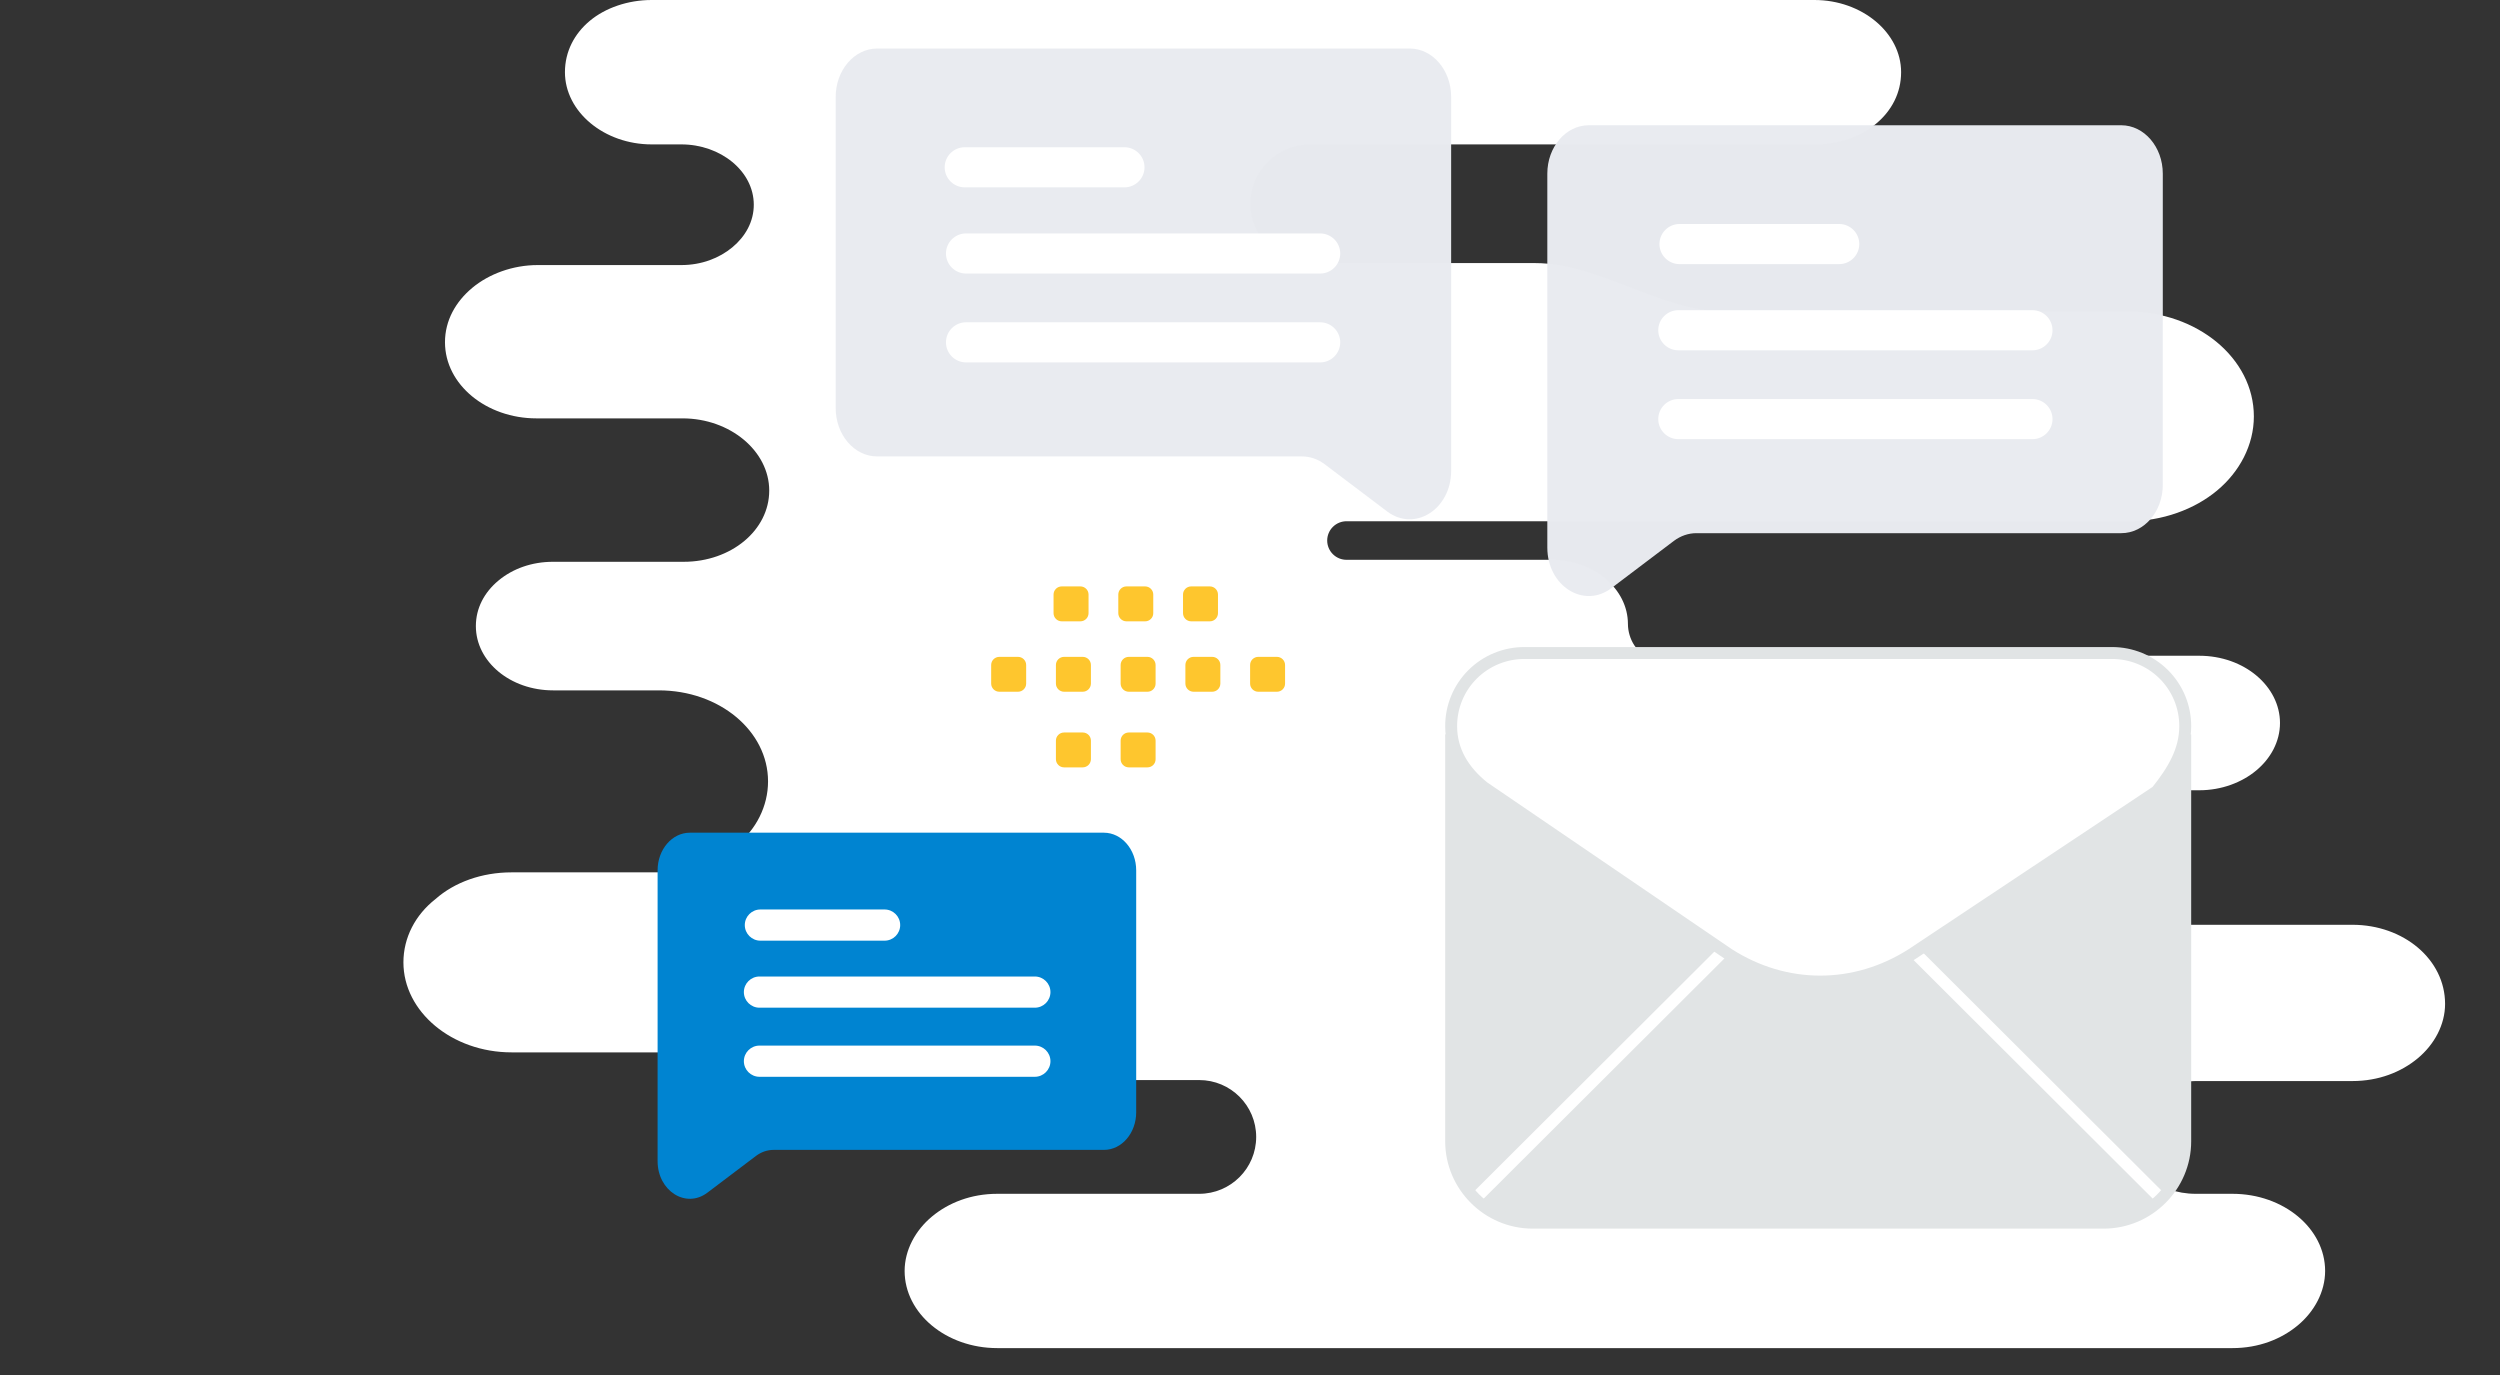 <svg width="300" height="165" viewBox="0 0 300 165" fill="none" xmlns="http://www.w3.org/2000/svg">
<rect x="0" y="0" width="300" height="165" fill="#333333" stroke="none"/>
<path d="M282.293 110.974H260.771C255.498 110.974 251.08 107.413 251.08 102.902C251.08 100.647 252.22 98.63 253.931 97.206C255.641 95.781 258.063 94.832 260.771 94.832H263.907C266.615 94.832 269.038 93.882 270.748 92.458C272.458 91.034 273.599 89.016 273.599 86.761C273.599 82.369 269.323 78.69 263.907 78.69H198.154C196.448 78.69 195.352 76.594 195.352 74.892C195.352 70.619 191.219 67.177 186.089 67.177H161.614C161.306 67.181 161.001 67.124 160.717 67.01C160.432 66.895 160.172 66.726 159.954 66.51C159.735 66.295 159.561 66.038 159.443 65.756C159.324 65.473 159.263 65.169 159.263 64.863C159.263 64.556 159.324 64.253 159.443 63.97C159.561 63.688 159.735 63.431 159.954 63.216C160.172 63.001 160.432 62.831 160.717 62.716C161.001 62.602 161.306 62.545 161.614 62.549H255.356C259.489 62.549 263.337 61.124 266.045 58.869C268.753 56.614 270.463 53.41 270.463 49.968C270.463 42.965 263.622 37.387 255.356 37.387H206.925C199.339 37.387 191.822 31.571 184.236 31.571H157.167C153.225 31.571 150.03 28.383 150.03 24.45C150.03 20.517 153.225 17.328 157.167 17.328H217.729C220.58 17.328 223.288 16.379 225.14 14.836C226.993 13.293 228.133 11.156 228.133 8.664C228.133 3.917 223.43 0 217.729 0H78.197C75.347 0 72.639 0.949 70.786 2.492C68.933 4.036 67.793 6.172 67.793 8.664C67.793 13.412 72.496 17.328 78.197 17.328H81.761C86.464 17.328 90.454 20.533 90.454 24.569C90.454 26.586 89.457 28.366 87.889 29.672C86.321 30.978 84.183 31.808 81.761 31.808H64.515C61.522 31.808 58.672 32.877 56.676 34.538C54.681 36.2 53.398 38.455 53.398 41.066C53.398 46.17 58.386 50.205 64.372 50.205H81.903C87.604 50.205 92.307 54.122 92.307 58.869C92.307 61.243 91.167 63.38 89.314 64.922C87.462 66.465 84.896 67.415 82.045 67.415H66.368C63.802 67.415 61.522 68.246 59.812 69.67C58.101 71.094 57.104 72.993 57.104 75.13C57.104 79.402 61.237 82.844 66.368 82.844H79.052C86.321 82.844 92.165 87.71 92.165 93.764C92.165 96.731 90.74 99.579 88.317 101.478C85.894 103.496 82.616 104.683 79.052 104.683H61.38C57.816 104.683 54.538 105.87 52.258 107.888C49.835 109.787 48.41 112.516 48.41 115.484C48.41 121.418 54.253 126.284 61.38 126.284H115.96C121.983 126.284 127.902 129.607 133.925 129.607H143.902C147.68 129.607 150.742 132.663 150.742 136.432C150.742 140.201 147.68 143.257 143.902 143.257H119.672C116.536 143.257 113.829 144.325 111.833 145.986C109.838 147.648 108.555 150.022 108.555 152.514C108.555 157.618 113.544 161.772 119.672 161.772H267.898C271.033 161.772 273.741 160.704 275.737 159.042C277.732 157.381 279.015 155.007 279.015 152.514C279.015 147.411 274.026 143.257 267.898 143.257H263.48C258.919 143.257 255.356 140.171 255.356 136.491C255.356 134.592 256.211 132.931 257.779 131.744C259.204 130.557 261.342 129.726 263.622 129.726H282.293C285.428 129.726 288.136 128.658 290.132 126.996C292.127 125.335 293.41 122.961 293.41 120.468C293.41 115.127 288.422 110.974 282.293 110.974Z" fill="white"/>
<path fill-rule="evenodd" clip-rule="evenodd" d="M174.139 88.125V136.952C174.139 142.324 178.543 146.718 183.926 146.718H252.44C257.823 146.718 262.228 142.324 262.228 136.952V88.125" fill="#E1E4E5"/>
<path fill-rule="evenodd" clip-rule="evenodd" d="M177.016 143.849L206.839 114.094L177.016 143.849Z" fill="white"/>
<path fill-rule="evenodd" clip-rule="evenodd" d="M229.732 114.299L259.35 143.849L229.732 114.299Z" fill="white"/>
<path d="M177.015 143.849L206.838 114.094" stroke="white" stroke-width="1.431"/>
<path d="M229.731 114.297L259.349 143.847" stroke="white" stroke-width="1.431"/>
<path d="M174.138 88.127V136.954C174.138 142.326 178.543 146.72 183.926 146.72H252.439C257.823 146.72 262.227 142.326 262.227 136.954V88.127" stroke="#E1E4E5" stroke-width="1.431"/>
<path fill-rule="evenodd" clip-rule="evenodd" d="M174.139 87.15C174.139 90.08 175.607 92.521 178.054 94.475L207.417 114.494C214.268 118.888 222.587 118.888 229.439 114.494L258.802 94.963C260.759 92.521 262.228 90.08 262.228 87.15C262.232 85.995 262.008 84.85 261.567 83.781C261.126 82.713 260.477 81.742 259.658 80.925C258.839 80.108 257.866 79.461 256.795 79.021C255.724 78.581 254.577 78.357 253.419 78.361H182.947C181.789 78.357 180.642 78.581 179.571 79.021C178.5 79.461 177.527 80.108 176.708 80.925C175.889 81.742 175.24 82.713 174.799 83.781C174.358 84.85 174.134 85.995 174.139 87.15Z" fill="white" stroke="#E1E4E5" stroke-width="1.431"/>
<path d="M100.282 11.633V48.967C100.282 52.172 102.509 54.771 105.257 54.771H156.248C157.206 54.771 158.145 55.095 158.954 55.701L166.458 61.374C169.766 63.877 174.138 61.106 174.138 56.501V11.626C174.138 8.421 171.911 5.822 169.164 5.822H105.262C102.509 5.829 100.282 8.428 100.282 11.633Z" fill="#E9EBF0" fill-opacity="0.99"/>
<path d="M158.414 32.826H115.928C114.598 32.826 113.516 31.747 113.516 30.419C113.516 29.091 114.598 28.012 115.928 28.012H158.414C159.744 28.012 160.827 29.091 160.827 30.419C160.827 31.747 159.744 32.826 158.414 32.826ZM134.929 22.483H115.774C114.444 22.483 113.361 21.403 113.361 20.075C113.361 18.748 114.444 17.668 115.774 17.668H134.929C136.26 17.668 137.342 18.748 137.342 20.075C137.342 21.403 136.26 22.483 134.929 22.483ZM115.928 38.674H158.414C159.744 38.674 160.827 39.754 160.827 41.081C160.827 42.409 159.744 43.489 158.414 43.489H115.928C114.598 43.489 113.516 42.409 113.516 41.081C113.516 39.754 114.598 38.674 115.928 38.674Z" fill="white"/>
<path d="M259.535 20.842V58.175C259.535 61.381 257.308 63.98 254.56 63.98H203.568C202.611 63.98 201.672 64.304 200.862 64.91L193.359 70.583C190.051 73.085 185.679 70.314 185.679 65.71V20.835C185.679 17.63 187.906 15.031 190.653 15.031H254.554C257.308 15.038 259.535 17.637 259.535 20.842Z" fill="#E9EBF0" fill-opacity="0.99"/>
<path d="M201.404 42.037H243.889C245.22 42.037 246.302 40.958 246.302 39.63C246.302 38.302 245.22 37.222 243.889 37.222H201.404C200.073 37.222 198.991 38.302 198.991 39.63C198.991 40.958 200.073 42.037 201.404 42.037ZM201.546 31.694H220.701C222.032 31.694 223.114 30.614 223.114 29.286C223.114 27.959 222.032 26.879 220.701 26.879H201.546C200.216 26.879 199.134 27.959 199.134 29.286C199.134 30.614 200.216 31.694 201.546 31.694ZM243.889 47.884H201.404C200.073 47.884 198.991 48.964 198.991 50.292C198.991 51.62 200.073 52.699 201.404 52.699H243.889C245.22 52.699 246.302 51.62 246.302 50.292C246.302 48.964 245.22 47.884 243.889 47.884Z" fill="white"/>
<path fill-rule="evenodd" clip-rule="evenodd" d="M153.23 83.008H150.99C150.731 83.008 150.483 82.905 150.299 82.722C150.116 82.539 150.013 82.291 150.013 82.033V79.798C150.013 79.258 150.453 78.823 150.99 78.823H153.23C153.767 78.823 154.208 79.262 154.208 79.798V82.033C154.208 82.161 154.183 82.288 154.134 82.407C154.085 82.525 154.013 82.633 153.922 82.724C153.832 82.814 153.724 82.886 153.605 82.935C153.486 82.984 153.359 83.009 153.23 83.008ZM145.464 83.008H143.224C142.965 83.007 142.717 82.904 142.534 82.721C142.351 82.539 142.248 82.291 142.247 82.033V79.798C142.247 79.258 142.687 78.823 143.224 78.823H145.464C146.001 78.823 146.442 79.262 146.442 79.798V82.033C146.441 82.291 146.338 82.539 146.154 82.722C145.971 82.904 145.723 83.007 145.464 83.008ZM137.694 83.008H135.454C135.195 83.007 134.947 82.904 134.764 82.722C134.581 82.539 134.477 82.291 134.476 82.033V79.798C134.476 79.258 134.917 78.823 135.454 78.823H137.694C138.231 78.823 138.671 79.262 138.671 79.798V82.033C138.672 82.161 138.647 82.288 138.598 82.406C138.549 82.525 138.477 82.633 138.386 82.723C138.295 82.814 138.187 82.886 138.068 82.935C137.95 82.984 137.822 83.009 137.694 83.008ZM129.928 83.008H127.688C127.429 83.007 127.181 82.904 126.998 82.722C126.815 82.539 126.711 82.291 126.71 82.033V79.798C126.71 79.258 127.151 78.823 127.688 78.823H129.928C130.469 78.823 130.91 79.262 130.91 79.798V82.033C130.907 82.291 130.803 82.538 130.619 82.721C130.435 82.903 130.187 83.007 129.928 83.008ZM122.162 83.008H119.922C119.662 83.008 119.413 82.906 119.229 82.723C119.045 82.54 118.941 82.292 118.94 82.033V79.798C118.94 79.258 119.38 78.823 119.922 78.823H122.162C122.699 78.823 123.139 79.262 123.139 79.798V82.033C123.139 82.569 122.699 83.008 122.162 83.008ZM145.18 74.56H142.94C142.681 74.558 142.433 74.455 142.25 74.273C142.067 74.09 141.963 73.842 141.962 73.584V71.344C141.962 70.808 142.403 70.369 142.94 70.369H145.18C145.721 70.369 146.157 70.808 146.157 71.344V73.579C146.158 73.707 146.133 73.835 146.085 73.954C146.036 74.073 145.964 74.181 145.873 74.272C145.782 74.363 145.674 74.436 145.555 74.485C145.436 74.534 145.309 74.56 145.18 74.56ZM137.414 74.56H135.174C134.915 74.558 134.667 74.455 134.484 74.273C134.301 74.09 134.197 73.842 134.196 73.584V71.344C134.196 70.808 134.637 70.369 135.174 70.369H137.414C137.951 70.369 138.391 70.808 138.391 71.344V73.579C138.392 73.707 138.367 73.835 138.319 73.954C138.27 74.073 138.198 74.181 138.107 74.272C138.016 74.363 137.908 74.436 137.789 74.485C137.67 74.534 137.543 74.56 137.414 74.56ZM129.648 74.56H127.408C127.148 74.56 126.899 74.457 126.715 74.274C126.531 74.091 126.427 73.843 126.426 73.584V71.344C126.427 71.085 126.531 70.837 126.715 70.654C126.899 70.472 127.148 70.369 127.408 70.369H129.648C130.185 70.369 130.625 70.808 130.625 71.344V73.579C130.625 73.838 130.523 74.087 130.339 74.271C130.156 74.454 129.908 74.558 129.648 74.56ZM137.694 92.085H135.454C135.195 92.084 134.947 91.981 134.764 91.798C134.581 91.615 134.477 91.368 134.476 91.109V88.875C134.476 88.334 134.917 87.899 135.454 87.899H137.694C138.231 87.899 138.671 88.339 138.671 88.875V91.109C138.672 91.237 138.647 91.364 138.598 91.483C138.549 91.601 138.477 91.709 138.386 91.8C138.295 91.89 138.187 91.962 138.068 92.011C137.95 92.06 137.822 92.085 137.694 92.085ZM129.928 92.085H127.688C127.429 92.084 127.181 91.981 126.998 91.798C126.815 91.615 126.711 91.368 126.71 91.109V88.875C126.71 88.334 127.151 87.899 127.688 87.899H129.928C130.469 87.899 130.91 88.339 130.91 88.875V91.109C130.907 91.368 130.803 91.615 130.619 91.797C130.435 91.98 130.187 92.083 129.928 92.085Z" fill="#FEC62E"/>
<path d="M136.343 104.442V133.473C136.343 135.966 134.611 137.987 132.475 137.987H92.823C92.079 137.987 91.348 138.239 90.719 138.71L84.884 143.122C82.311 145.068 78.912 142.913 78.912 139.332V104.437C78.912 101.945 80.644 99.924 82.78 99.924H132.47C134.611 99.929 136.343 101.95 136.343 104.442Z" fill="#0084D1"/>
<path d="M91.141 120.924H124.178C125.212 120.924 126.054 120.085 126.054 119.052C126.054 118.02 125.212 117.18 124.178 117.18H91.141C90.106 117.18 89.264 118.02 89.264 119.052C89.264 120.085 90.106 120.924 91.141 120.924ZM91.251 112.881H106.147C107.181 112.881 108.023 112.041 108.023 111.009C108.023 109.976 107.181 109.137 106.147 109.137H91.251C90.217 109.137 89.375 109.976 89.375 111.009C89.375 112.041 90.217 112.881 91.251 112.881ZM124.178 125.471H91.141C90.106 125.471 89.264 126.311 89.264 127.343C89.264 128.375 90.106 129.215 91.141 129.215H124.178C125.212 129.215 126.054 128.375 126.054 127.343C126.054 126.311 125.212 125.471 124.178 125.471Z" fill="white"/>
</svg>
